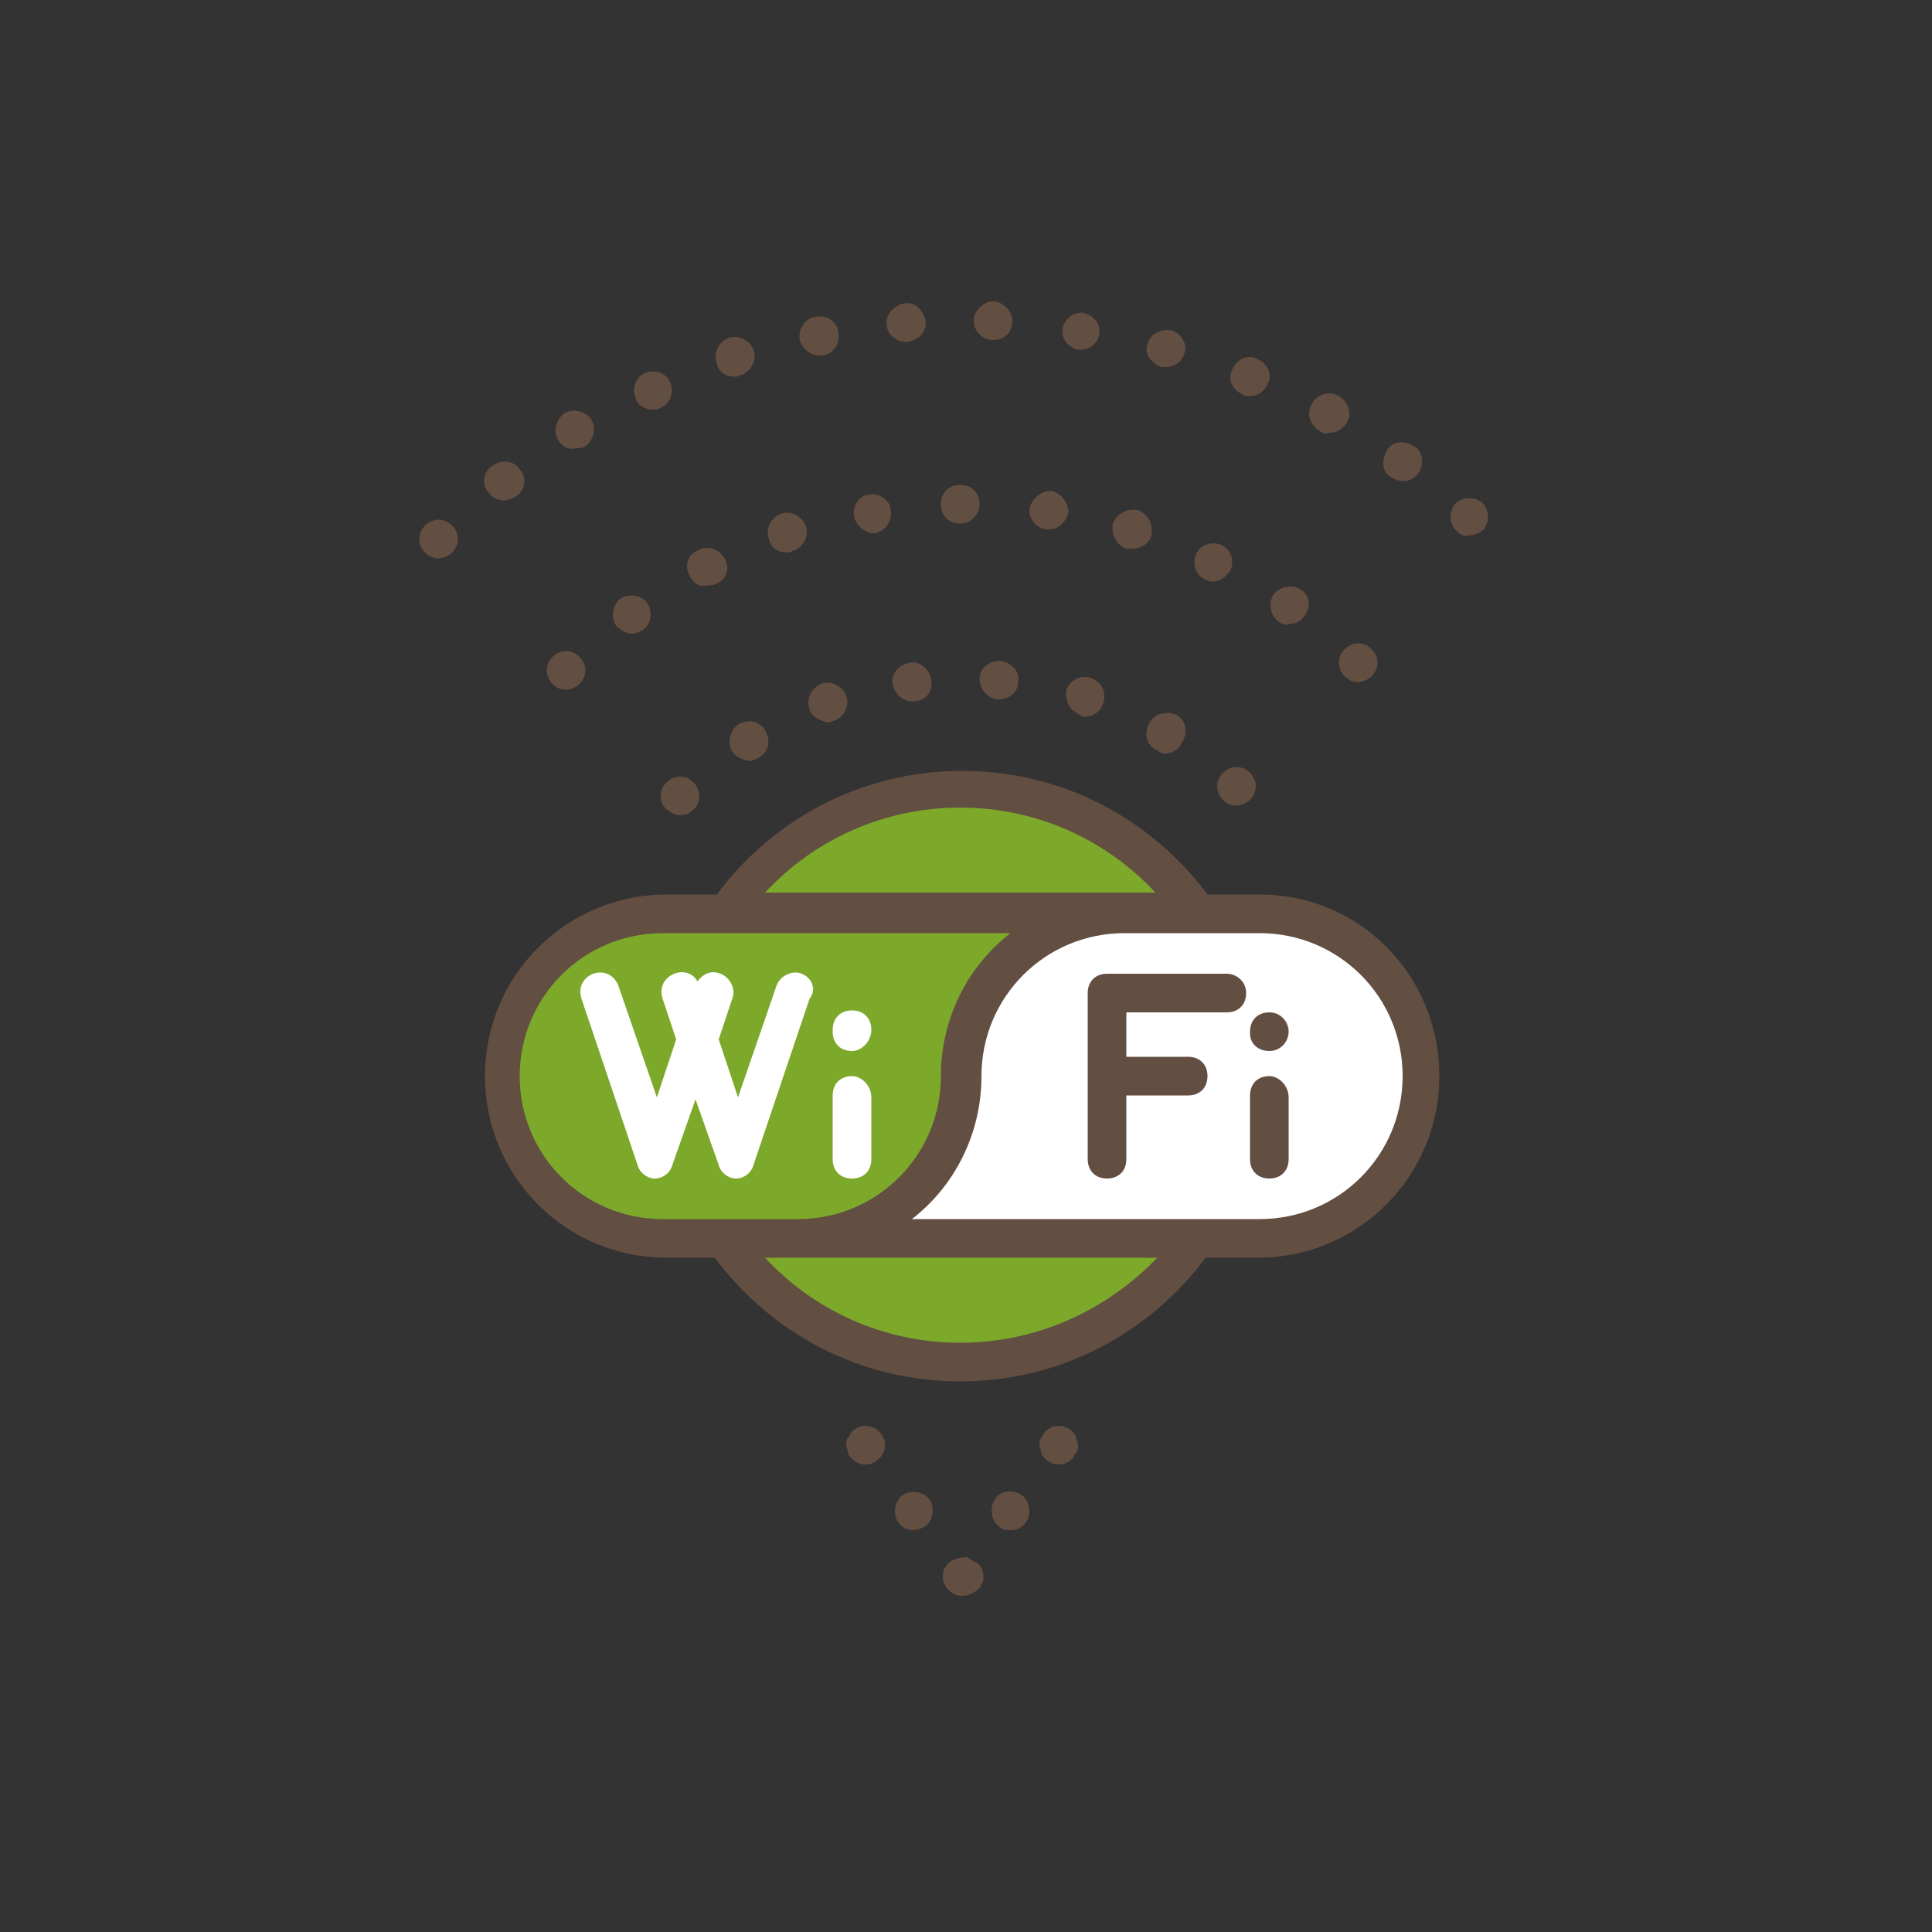 <?xml version="1.0" encoding="utf-8"?>
<!-- Generator: Adobe Illustrator 22.0.1, SVG Export Plug-In . SVG Version: 6.00 Build 0)  -->
<svg version="1.1" id="Capa_1" xmlns="http://www.w3.org/2000/svg" xmlns:xlink="http://www.w3.org/1999/xlink" x="0px" y="0px"
	 viewBox="0 0 100 100" style="enable-background:new 0 0 100 100;" xml:space="preserve">
<rect x="0" y="0" width="100" height="100" fill="#333333" stroke="none"/>
<path id="color" class="mainColorFill" style="fill:#7DA92B;" d="M49.7,40.8c-5.1,0-9.6,2.5-12.2,6.4h-3.1c-4.7,0-8.4,3.8-8.4,8.4c0,4.7,3.8,8.4,8.4,8.4
	h3.1c2.7,3.9,7.2,6.4,12.2,6.4c8.2,0,14.9-6.7,14.9-14.9S57.9,40.8,49.7,40.8z"/>
<g>
	<path style="fill:#634E42;" d="M34.5,41.9c-0.2-0.2-0.3-0.4-0.3-0.7l0,0c0-0.3,0.1-0.5,0.3-0.7l0,0c0.2-0.2,0.4-0.3,0.7-0.3l0,0
		c0.3,0,0.5,0.1,0.7,0.3l0,0c0.2,0.2,0.3,0.5,0.3,0.7l0,0c0,0.3-0.1,0.5-0.3,0.7l0,0c-0.2,0.2-0.4,0.3-0.7,0.3l0,0
		C34.9,42.2,34.7,42,34.5,41.9z M63.3,41.4c-0.4-0.4-0.4-1,0-1.4l0,0c0.4-0.4,1-0.4,1.4,0l0,0c0.4,0.4,0.4,1,0,1.4l0,0
		c-0.2,0.2-0.5,0.3-0.7,0.3l0,0C63.7,41.7,63.5,41.6,63.3,41.4z M37.9,38.9c-0.3-0.5-0.1-1.1,0.3-1.4l0,0c0.5-0.3,1.1-0.2,1.4,0.3
		l0,0c0.3,0.5,0.2,1.1-0.3,1.4h0c-0.2,0.1-0.4,0.2-0.5,0.2l0,0C38.4,39.3,38.1,39.2,37.9,38.9z M59.8,38.8L59.8,38.8
		c-0.5-0.3-0.6-0.9-0.3-1.4l0,0c0.3-0.5,0.9-0.6,1.4-0.4l0,0c0.5,0.3,0.6,0.9,0.3,1.4l0,0C61,38.8,60.7,39,60.3,39l0,0
		C60.1,39,60,38.9,59.8,38.8z M41.9,36.7c-0.2-0.5,0.1-1.1,0.6-1.3l0,0c0.5-0.2,1.1,0.1,1.3,0.6l0,0c0.2,0.5-0.1,1.1-0.6,1.3l0,0
		c-0.1,0-0.2,0.1-0.3,0.1l0,0C42.4,37.3,42,37.1,41.9,36.7z M55.9,37c-0.5-0.2-0.8-0.7-0.7-1.3l0,0c0.2-0.5,0.7-0.8,1.3-0.6l0,0
		c0.5,0.2,0.8,0.7,0.6,1.3l0,0c-0.1,0.4-0.5,0.7-1,0.7l0,0C56.1,37.1,56,37.1,55.9,37z M46.2,35.4c-0.1-0.5,0.3-1,0.9-1.1l0,0
		c0.5-0.1,1,0.3,1.1,0.9l0,0c0.1,0.6-0.3,1.1-0.9,1.1l0,0c0,0-0.1,0-0.1,0l0,0C46.7,36.3,46.3,35.9,46.2,35.4z M51.6,36.2L51.6,36.2
		c-0.5-0.1-0.9-0.5-0.9-1.1l0,0c0-0.5,0.5-0.9,1.1-0.9l0,0c0,0,0,0,0,0l0,0c0.5,0.1,1,0.5,0.9,1.1l0,0
		C52.7,35.8,52.3,36.2,51.6,36.2L51.6,36.2C51.7,36.2,51.7,36.2,51.6,36.2z"/>
	<g>
		<path style="fill:#634E42;" d="M54.8,75.8c-0.1,0-0.3,0-0.4-0.1c-0.1,0-0.2-0.1-0.3-0.2c-0.1-0.1-0.2-0.2-0.2-0.3
			s-0.1-0.3-0.1-0.4s0-0.3,0.1-0.4s0.1-0.2,0.2-0.3c0.4-0.4,1-0.4,1.4,0c0.1,0.1,0.2,0.2,0.2,0.3c0,0.1,0.1,0.3,0.1,0.4
			s0,0.3-0.1,0.4c-0.1,0.1-0.1,0.2-0.2,0.3C55.3,75.7,55.1,75.8,54.8,75.8z"/>
		<path style="fill:#634E42;" d="M51.7,79c-0.4-0.3-0.5-1-0.2-1.4l0,0c0.3-0.5,1-0.5,1.4-0.2l0,0c0.4,0.3,0.5,1,0.2,1.4l0,0
			c-0.2,0.3-0.5,0.4-0.8,0.4l0,0C52.1,79.2,51.9,79.2,51.7,79z"/>
		<path style="fill:#634E42;" d="M49.8,82.6c-0.3,0-0.5-0.1-0.7-0.3c-0.1-0.1-0.2-0.2-0.2-0.3c-0.1-0.1-0.1-0.3-0.1-0.4
			c0-0.3,0.1-0.5,0.3-0.7c0.2-0.2,0.6-0.3,0.9-0.3c0.1,0,0.1,0,0.2,0.1c0.1,0,0.1,0.1,0.2,0.1c0,0,0.1,0.1,0.2,0.1
			c0.2,0.2,0.3,0.4,0.3,0.7c0,0.1,0,0.3-0.1,0.4c0,0.1-0.1,0.2-0.2,0.3C50.3,82.5,50.1,82.6,49.8,82.6z"/>
		<path style="fill:#634E42;" d="M46.5,78.8c-0.3-0.4-0.2-1.1,0.2-1.4l0,0c0.4-0.3,1.1-0.2,1.4,0.2l0,0c0.3,0.4,0.2,1.1-0.2,1.4l0,0
			c-0.2,0.1-0.4,0.2-0.6,0.2l0,0C47,79.2,46.7,79.1,46.5,78.8z"/>
		<path style="fill:#634E42;" d="M44.8,75.8c-0.1,0-0.3,0-0.4-0.1c-0.1,0-0.2-0.1-0.3-0.2c-0.1-0.1-0.2-0.2-0.2-0.3
			c0-0.1-0.1-0.3-0.1-0.4s0-0.3,0.1-0.4c0.1-0.1,0.1-0.2,0.2-0.3c0.3-0.3,0.7-0.4,1.1-0.2c0.1,0,0.2,0.1,0.3,0.2
			c0.1,0.1,0.2,0.2,0.2,0.3c0.1,0.1,0.1,0.3,0.1,0.4s0,0.3-0.1,0.4c0,0.1-0.1,0.2-0.2,0.3C45.3,75.7,45.1,75.8,44.8,75.8z"/>
	</g>
</g>
<path style="fill:#FFFFFF;" d="M58.2,47.3c-4.7,0-8.4,3.8-8.4,8.4v0c0,4.7-3.8,8.4-8.4,8.4h23.8c4.7,0,8.4-3.8,8.4-8.4v0
	c0-4.7-3.8-8.4-8.4-8.4H58.2z"/>
<g>
	<path style="fill:#634E42;" d="M65.7,55.7c-0.6,0-1,0.4-1,1V60c0,0.6,0.4,1,1,1s1-0.4,1-1v-3.2C66.7,56.2,66.2,55.7,65.7,55.7z"/>
	<path style="fill:#634E42;" d="M63.5,50.4h-6.2c-0.6,0-1,0.4-1,1V60c0,0.6,0.4,1,1,1s1-0.4,1-1v-3.3h3.2c0.6,0,1-0.4,1-1
		s-0.4-1-1-1h-3.2v-2.3h5.2c0.6,0,1-0.4,1-1S64,50.4,63.5,50.4z"/>
	<path style="fill:#634E42;" d="M65.7,54.4c0.6,0,1-0.5,1-1s-0.4-1-1-1s-1,0.4-1,1v0.1C64.7,54,65.1,54.4,65.7,54.4z"/>
</g>
<g>
	<path style="fill:#FFFFFF;" d="M44.1,55.7c-0.6,0-1,0.4-1,1V60c0,0.6,0.4,1,1,1s1-0.4,1-1v-3.2C45.1,56.2,44.6,55.7,44.1,55.7z"/>
	<path style="fill:#FFFFFF;" d="M41.5,50.4c-0.5-0.2-1.1,0.1-1.3,0.6l-2,5.8l-1-3l0.7-2.1c0.2-0.5-0.1-1.1-0.6-1.3
		c-0.5-0.2-0.9,0-1.2,0.4c-0.2-0.4-0.7-0.6-1.2-0.4c-0.5,0.2-0.8,0.7-0.6,1.3l0.7,2.1l-1,3l-2-5.8c-0.2-0.5-0.7-0.8-1.3-0.6
		c-0.5,0.2-0.8,0.7-0.6,1.3l2.9,8.6c0.1,0.4,0.5,0.7,0.9,0.7s0.8-0.3,0.9-0.7l1.2-3.4l1.2,3.4c0.1,0.4,0.5,0.7,0.9,0.7
		s0.8-0.3,0.9-0.7l2.9-8.6C42.3,51.2,42,50.6,41.5,50.4z"/>
</g>
<g>
	<line style="fill:#FFFFFF;" x1="44.1" y1="53.4" x2="44.1" y2="53.4"/>
	<path style="fill:#FFFFFF;" d="M44.1,54.4c-0.6,0-1-0.4-1-1v-0.1c0-0.6,0.4-1,1-1s1,0.4,1,1S44.6,54.4,44.1,54.4z"/>
</g>
<path style="fill:#634E42;" d="M65.2,46.3h-2.7c-2.9-3.9-7.5-6.4-12.7-6.4c-5.2,0-9.8,2.5-12.7,6.4h-2.6c-5.2,0-9.4,4.2-9.4,9.4
	s4.2,9.4,9.4,9.4H37c2.9,3.9,7.5,6.4,12.7,6.4c5.2,0,9.8-2.5,12.7-6.4h2.7c5.2,0,9.4-4.2,9.4-9.4S70.4,46.3,65.2,46.3z M49.7,41.8
	c4,0,7.6,1.7,10.1,4.4h-1.6c0,0,0,0-0.1,0c0,0,0,0,0,0H39.6C42.1,43.5,45.7,41.8,49.7,41.8z M34.3,63.1c-4.1,0-7.4-3.3-7.4-7.4
	s3.3-7.4,7.4-7.4h18c-2.2,1.7-3.6,4.4-3.6,7.4c0,4.1-3.3,7.4-7.4,7.4H34.3z M49.7,69.5c-4,0-7.6-1.7-10.1-4.4h1.7c0,0,0,0,0.1,0
	c0,0,0,0,0,0h18.5C57.3,67.8,53.7,69.5,49.7,69.5z M65.2,63.1h-18c2.2-1.7,3.6-4.4,3.6-7.4c0-4.1,3.3-7.4,7.4-7.4h7
	c4.1,0,7.4,3.3,7.4,7.4S69.3,63.1,65.2,63.1z"/>
<path style="fill:#634E42;" d="M28.6,35.4c-0.4-0.4-0.4-1,0-1.4l0,0c0.4-0.4,1-0.4,1.4,0l0,0c0.4,0.4,0.4,1,0,1.4l0,0
	c-0.2,0.2-0.5,0.3-0.7,0.3l0,0C29,35.7,28.8,35.6,28.6,35.4z M69.6,35L69.6,35c-0.4-0.4-0.4-1,0-1.4l0,0c0.4-0.4,1-0.4,1.4,0l0,0
	c0.4,0.4,0.4,1,0,1.4l0,0c-0.2,0.2-0.5,0.3-0.7,0.3l0,0C70,35.3,69.8,35.2,69.6,35z M31.9,32.4c-0.3-0.4-0.2-1.1,0.2-1.4l0,0l0,0
	l0,0c0.4-0.3,1.1-0.2,1.4,0.2l0,0c0.3,0.5,0.2,1.1-0.2,1.4l0,0c-0.2,0.1-0.4,0.2-0.6,0.2l0,0C32.4,32.8,32.1,32.6,31.9,32.4z
	 M66.2,32.2c-0.4-0.3-0.6-0.9-0.3-1.4l0,0c0.3-0.4,0.9-0.6,1.4-0.3l0,0l0,0l0,0c0.5,0.3,0.6,0.9,0.2,1.4l0,0
	c-0.2,0.3-0.5,0.4-0.8,0.4l0,0C66.6,32.4,66.4,32.3,66.2,32.2z M35.7,29.8c-0.3-0.5-0.1-1.1,0.4-1.3l0,0c0.5-0.3,1.1-0.1,1.4,0.4
	l0,0c0.3,0.5,0.1,1.1-0.4,1.3l0,0c-0.2,0.1-0.3,0.1-0.5,0.1l0,0C36.2,30.4,35.9,30.2,35.7,29.8z M62.4,30c-0.5-0.2-0.7-0.8-0.5-1.3
	l0,0c0.2-0.5,0.8-0.7,1.3-0.5l0,0c0.5,0.2,0.7,0.8,0.5,1.3l0,0c-0.2,0.3-0.5,0.6-0.9,0.6l0,0C62.7,30.1,62.6,30.1,62.4,30z
	 M39.8,27.9c-0.2-0.5,0.1-1.1,0.6-1.3l0,0c0.5-0.2,1.1,0.1,1.3,0.6l0,0c0.2,0.5-0.1,1.1-0.6,1.3l0,0c-0.1,0-0.2,0.1-0.3,0.1l0,0
	C40.3,28.6,39.9,28.4,39.8,27.9z M58.3,28.4L58.3,28.4c-0.5-0.2-0.8-0.7-0.7-1.3l0,0c0.2-0.5,0.7-0.8,1.3-0.7l0,0
	c0.5,0.2,0.8,0.7,0.7,1.3l0,0c-0.1,0.4-0.5,0.7-1,0.7l0,0C58.5,28.4,58.4,28.4,58.3,28.4z M44.2,26.7c-0.1-0.5,0.3-1.1,0.8-1.1l0,0
	c0.5-0.1,1.1,0.3,1.1,0.8l0,0c0.1,0.6-0.3,1.1-0.8,1.2l0,0c-0.1,0-0.1,0-0.2,0l0,0C44.7,27.5,44.3,27.2,44.2,26.7z M54.1,27.4
	c-0.5-0.1-0.9-0.6-0.8-1.1l0,0c0.1-0.5,0.6-0.9,1.1-0.9l0,0c0.5,0.1,0.9,0.6,0.9,1.1l0,0c-0.1,0.5-0.5,0.9-1,0.9l0,0
	C54.2,27.4,54.1,27.4,54.1,27.4z M48.7,26.1c0-0.6,0.4-1,1-1l0,0c0.6,0,1,0.4,1,1l0,0c0,0.5-0.4,1-1,1l0,0c0,0,0,0,0,0l0,0
	C49.1,27.1,48.7,26.7,48.7,26.1z"/>
<path style="fill:#634E42;" d="M22,28.6c-0.4-0.4-0.4-1,0-1.4l0,0l0,0l0,0c0.4-0.4,1-0.4,1.4,0l0,0c0.4,0.4,0.4,1,0,1.4l0,0
	c-0.2,0.2-0.5,0.3-0.7,0.3l0,0C22.4,28.9,22.2,28.8,22,28.6z M75.4,27.5c-0.4-0.4-0.4-1-0.1-1.4l0,0c0.4-0.4,1-0.4,1.4-0.1l0,0
	c0.4,0.4,0.4,1,0.1,1.4l0,0c-0.2,0.2-0.5,0.3-0.7,0.3l0,0C75.9,27.8,75.6,27.7,75.4,27.5z M25.3,25.5c-0.4-0.4-0.3-1.1,0.2-1.4l0,0
	l0,0l0,0c0.4-0.3,1.1-0.3,1.4,0.2l0,0c0.4,0.4,0.3,1.1-0.2,1.4l0,0c-0.2,0.1-0.4,0.2-0.6,0.2l0,0C25.8,25.9,25.5,25.8,25.3,25.5z
	 M72,24.7L72,24.7c-0.5-0.3-0.5-0.9-0.2-1.4l0,0c0.3-0.5,0.9-0.5,1.4-0.2l0,0c0.5,0.3,0.5,1,0.2,1.4l0,0c-0.2,0.3-0.5,0.4-0.8,0.4
	l0,0C72.4,24.9,72.2,24.8,72,24.7z M28.9,22.8c-0.3-0.5-0.1-1.1,0.3-1.4l0,0c0.5-0.3,1.1-0.1,1.4,0.3l0,0c0.3,0.5,0.1,1.1-0.3,1.4
	l0,0c-0.2,0.1-0.3,0.1-0.5,0.1l0,0C29.4,23.3,29.1,23.1,28.9,22.8z M68.3,22.3c-0.5-0.3-0.7-0.9-0.4-1.4l0,0
	c0.3-0.5,0.9-0.7,1.4-0.4l0,0c0.5,0.3,0.7,0.9,0.4,1.4l0,0c-0.2,0.3-0.5,0.5-0.9,0.5l0,0C68.6,22.5,68.4,22.4,68.3,22.3z M32.9,20.6
	c-0.2-0.5,0-1.1,0.5-1.3l0,0c0.5-0.2,1.1,0,1.3,0.5l0,0c0.2,0.5,0,1.1-0.5,1.3l0,0c-0.1,0.1-0.3,0.1-0.4,0.1l0,0
	C33.4,21.2,33,21,32.9,20.6z M64.3,20.4L64.3,20.4c-0.5-0.2-0.8-0.8-0.5-1.3l0,0c0.2-0.5,0.8-0.8,1.3-0.5l0,0
	c0.5,0.2,0.8,0.8,0.5,1.3l0,0c-0.2,0.4-0.5,0.6-0.9,0.6l0,0C64.5,20.5,64.4,20.5,64.3,20.4z M37.1,18.8c-0.2-0.5,0.1-1.1,0.6-1.3
	l0,0c0.5-0.2,1.1,0.1,1.3,0.6l0,0c0.2,0.5-0.1,1.1-0.6,1.3l0,0c-0.1,0-0.2,0.1-0.3,0.1l0,0C37.6,19.5,37.2,19.3,37.1,18.8z M60.1,19
	c-0.5-0.2-0.9-0.7-0.7-1.2l0,0c0.1-0.5,0.7-0.8,1.2-0.7l0,0l0,0l0,0c0.5,0.1,0.9,0.7,0.7,1.2l0,0c-0.1,0.4-0.5,0.7-1,0.7l0,0
	C60.3,19,60.2,19,60.1,19z M41.4,17.6c-0.1-0.5,0.2-1.1,0.8-1.2l0,0c0.6-0.1,1.1,0.2,1.2,0.8l0,0c0.1,0.5-0.2,1.1-0.8,1.2l0,0
	c-0.1,0-0.1,0-0.2,0l0,0C41.9,18.4,41.5,18,41.4,17.6z M55.8,18.1c-0.5-0.1-0.9-0.6-0.8-1.1l0,0c0.1-0.5,0.6-0.9,1.1-0.8l0,0
	c0.5,0.1,0.9,0.6,0.8,1.1l0,0c-0.1,0.5-0.5,0.8-1,0.8l0,0C55.9,18.1,55.8,18.1,55.8,18.1z M45.9,16.8c-0.1-0.5,0.4-1,0.9-1.1l0,0
	c0.6-0.1,1,0.4,1.1,0.9l0,0c0.1,0.6-0.4,1-0.9,1.1h0c0,0,0,0-0.1,0l0,0C46.4,17.7,45.9,17.3,45.9,16.8z M51.4,17.6c-0.6,0-1-0.5-1-1
	l0,0c0-0.5,0.5-1,1-1l0,0l0,0l0,0c0.5,0,1,0.5,1,1l0,0C52.4,17.2,52,17.6,51.4,17.6L51.4,17.6C51.4,17.6,51.4,17.6,51.4,17.6z"/>
</svg>
